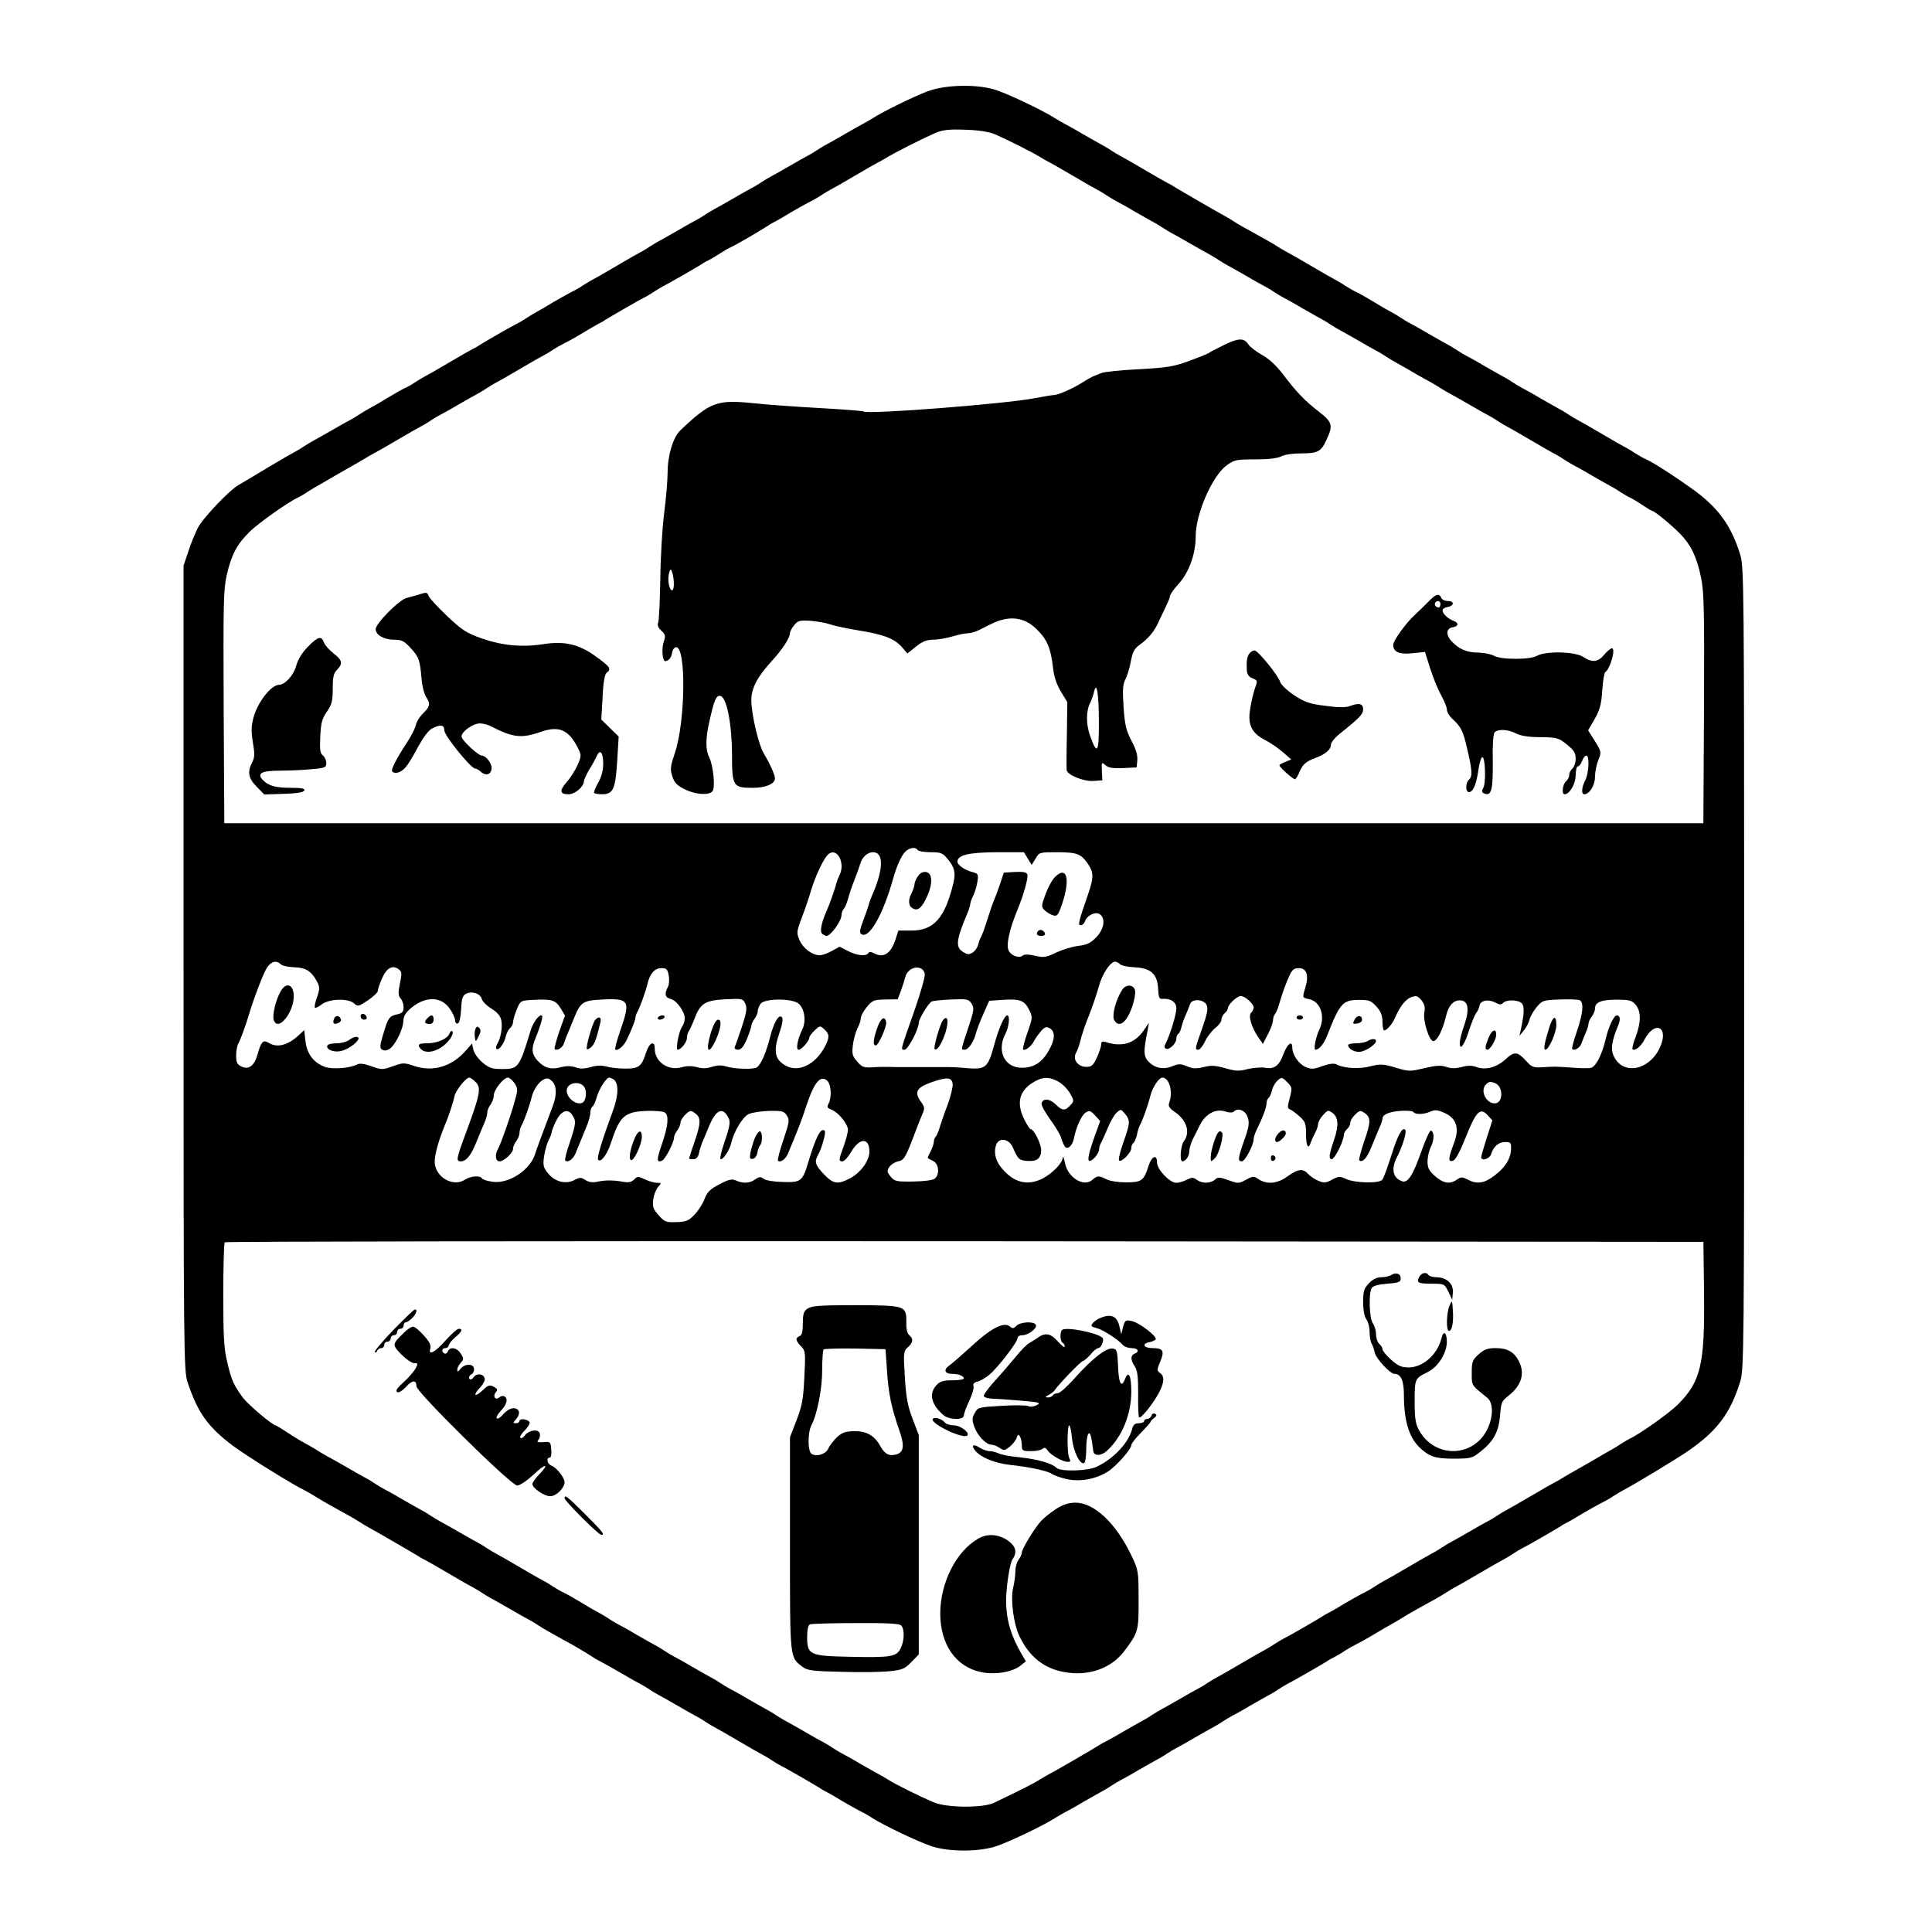 <?xml version="1.0" standalone="no"?>
<!DOCTYPE svg PUBLIC "-//W3C//DTD SVG 20010904//EN"
 "http://www.w3.org/TR/2001/REC-SVG-20010904/DTD/svg10.dtd">
<svg version="1.0" xmlns="http://www.w3.org/2000/svg"
 width="900pt" height="900pt" viewBox="0 0 900 900"
 preserveAspectRatio="xMidYMid meet">
<g transform="translate(0,900) scale(0.1,-0.1)"
fill="#000000" stroke="none">
<path d="M4322 8575 c-66 -25 -206 -93 -257 -126 -16 -10 -37 -22 -45 -26 -8
-4 -46 -25 -85 -48 -38 -22 -77 -44 -85 -48 -8 -4 -28 -16 -45 -27 -16 -11
-37 -23 -45 -27 -8 -4 -46 -25 -85 -48 -38 -22 -77 -44 -85 -48 -8 -4 -28 -16
-45 -27 -16 -11 -37 -23 -45 -27 -8 -4 -46 -25 -85 -48 -38 -22 -77 -44 -85
-48 -8 -4 -28 -16 -45 -27 -16 -11 -37 -23 -45 -27 -8 -4 -46 -25 -85 -48 -38
-22 -77 -44 -85 -48 -8 -4 -28 -16 -45 -27 -16 -11 -37 -23 -45 -27 -8 -4 -58
-32 -110 -63 -52 -31 -102 -59 -110 -63 -8 -4 -28 -16 -45 -27 -16 -11 -43
-26 -60 -34 -16 -8 -52 -29 -80 -45 -27 -17 -59 -35 -70 -41 -11 -6 -33 -19
-50 -30 -16 -11 -37 -23 -45 -27 -18 -8 -159 -89 -180 -103 -8 -6 -22 -13 -30
-17 -8 -4 -58 -32 -110 -63 -52 -31 -102 -59 -110 -63 -8 -4 -28 -16 -45 -27
-16 -11 -39 -24 -51 -29 -11 -5 -50 -27 -85 -48 -35 -22 -71 -42 -79 -46 -8
-4 -28 -16 -45 -27 -16 -11 -39 -24 -50 -30 -11 -5 -47 -26 -80 -45 -33 -19
-69 -39 -80 -45 -11 -6 -33 -19 -50 -30 -16 -11 -37 -23 -45 -27 -8 -4 -64
-36 -124 -72 -59 -36 -120 -72 -134 -80 -42 -23 -166 -153 -191 -201 -12 -25
-33 -74 -44 -110 l-22 -65 0 -1875 c0 -1803 1 -1877 19 -1930 48 -142 94 -207
211 -295 63 -47 281 -183 335 -208 8 -4 29 -16 45 -26 17 -11 53 -32 80 -47
89 -49 100 -55 130 -74 17 -11 37 -23 45 -27 16 -8 206 -118 230 -133 8 -6 22
-13 30 -17 8 -4 58 -32 110 -63 52 -31 102 -59 110 -63 8 -4 29 -16 45 -27 17
-11 37 -23 45 -27 8 -4 47 -26 85 -48 39 -23 77 -44 85 -48 8 -4 29 -16 45
-27 31 -20 51 -31 125 -72 44 -23 105 -60 145 -86 11 -6 27 -15 35 -19 8 -4
47 -26 85 -48 39 -23 77 -44 85 -48 8 -4 29 -16 45 -27 17 -11 37 -23 45 -27
8 -4 47 -26 85 -48 39 -23 77 -44 85 -48 8 -4 29 -16 45 -27 17 -11 37 -23 45
-27 8 -4 58 -32 110 -63 52 -31 102 -59 110 -63 8 -4 29 -16 45 -27 17 -11 37
-23 45 -27 18 -8 158 -89 180 -103 8 -6 24 -15 35 -20 11 -6 43 -24 70 -41 28
-16 64 -37 80 -45 17 -8 44 -23 60 -34 50 -32 206 -107 270 -129 83 -29 227
-29 310 0 63 22 218 96 270 130 17 10 37 22 45 26 8 4 47 25 85 48 39 22 77
44 85 48 8 4 29 16 45 27 17 11 37 23 45 27 8 4 47 25 85 48 39 22 77 44 85
48 8 4 29 16 45 27 17 11 37 23 45 27 8 4 47 25 85 48 39 22 77 44 85 48 8 4
29 16 45 27 17 11 37 23 45 27 8 4 47 25 85 48 39 22 77 44 85 48 8 4 29 16
45 27 17 11 37 23 45 27 17 8 158 89 180 103 8 6 24 15 35 20 11 6 34 19 50
30 17 11 44 26 60 34 17 8 53 29 80 45 28 17 59 35 70 41 11 6 34 19 50 29 17
11 53 32 80 47 89 49 100 55 130 74 17 11 37 23 45 27 8 4 58 32 110 63 52 31
102 59 110 63 8 4 29 16 45 27 17 11 37 23 45 27 18 8 158 89 180 103 8 6 24
15 35 20 11 6 43 24 70 41 28 16 64 37 80 45 17 8 44 23 60 34 17 11 37 23 45
27 37 18 241 141 300 181 139 95 201 178 247 327 17 57 18 149 18 1925 0 1776
-1 1868 -18 1925 -40 130 -96 211 -204 293 -80 59 -196 135 -236 153 -12 5
-35 18 -52 29 -16 11 -37 23 -45 27 -8 4 -58 32 -110 63 -52 31 -102 59 -110
63 -8 4 -28 16 -45 27 -16 11 -37 23 -45 27 -8 4 -46 26 -85 48 -38 23 -77 44
-85 48 -8 4 -28 16 -45 27 -16 11 -37 23 -45 27 -8 4 -46 26 -85 48 -38 23
-77 44 -85 48 -8 4 -28 16 -45 27 -16 11 -37 23 -45 27 -8 4 -46 26 -85 48
-38 23 -77 44 -85 48 -8 4 -28 16 -45 27 -16 11 -37 23 -45 27 -8 4 -44 24
-79 46 -35 21 -74 43 -85 48 -12 5 -34 18 -51 29 -16 11 -37 23 -45 27 -8 4
-58 32 -110 63 -52 31 -102 59 -110 63 -8 4 -28 16 -45 26 -16 11 -52 32 -80
47 -89 49 -100 55 -130 74 -16 11 -37 23 -45 27 -16 8 -206 118 -230 133 -8 6
-22 13 -30 17 -8 4 -58 32 -110 63 -52 31 -102 59 -110 63 -8 4 -28 16 -45 27
-16 11 -37 23 -45 27 -8 4 -46 26 -85 48 -38 23 -77 44 -85 48 -8 4 -28 16
-45 26 -52 34 -207 108 -270 130 -86 30 -236 28 -323 -4z m314 -201 c57 -25
165 -79 205 -103 19 -12 41 -24 49 -28 8 -4 58 -32 110 -63 52 -31 102 -59
110 -63 8 -4 29 -16 45 -27 17 -11 37 -23 45 -27 8 -4 47 -25 85 -48 39 -22
77 -44 85 -48 8 -4 29 -16 45 -27 17 -11 39 -24 50 -30 11 -5 47 -26 80 -45
33 -19 69 -39 80 -45 11 -6 34 -19 50 -30 17 -11 37 -23 45 -27 8 -4 47 -26
85 -48 39 -23 77 -44 85 -48 8 -4 29 -16 45 -27 17 -11 37 -23 45 -27 8 -4 47
-25 85 -48 39 -22 77 -44 85 -48 8 -4 29 -16 45 -27 17 -11 37 -23 45 -27 8
-4 47 -26 85 -48 39 -23 77 -44 85 -48 8 -4 29 -16 45 -27 17 -11 39 -24 50
-30 11 -6 36 -20 55 -31 19 -12 55 -32 80 -46 25 -13 59 -33 75 -44 17 -10 37
-22 45 -26 8 -4 47 -26 85 -48 39 -23 77 -44 85 -48 8 -4 29 -16 45 -27 17
-11 37 -23 45 -27 8 -4 58 -32 110 -63 52 -31 102 -59 110 -63 8 -4 29 -16 45
-27 17 -11 37 -23 45 -27 8 -4 47 -25 85 -48 39 -22 77 -44 85 -48 8 -4 29
-16 45 -27 17 -11 39 -24 50 -29 11 -5 37 -21 58 -35 21 -14 40 -26 44 -26 9
0 87 -63 129 -106 51 -52 78 -107 98 -204 14 -65 16 -149 14 -610 l-3 -535
-3445 0 -3445 0 -3 540 c-2 481 -1 548 14 615 22 96 47 143 106 202 42 41 181
140 228 161 8 4 29 16 45 27 17 11 39 24 50 30 11 6 29 16 40 23 11 7 52 30
90 52 39 22 79 45 90 52 11 7 27 16 35 20 8 4 58 32 110 63 52 31 102 59 110
63 8 4 29 16 45 27 17 11 37 23 45 27 8 4 47 25 85 48 39 22 77 44 85 48 8 4
29 16 45 27 17 11 37 23 45 27 8 4 58 32 110 63 52 31 102 59 110 63 8 4 29
16 45 27 17 11 44 26 60 34 17 8 53 29 80 45 28 17 59 35 70 41 11 5 27 14 35
20 22 14 162 95 180 103 8 4 29 16 45 27 17 11 37 23 45 27 17 8 158 89 180
103 8 6 24 15 35 20 11 6 34 19 50 30 17 11 39 24 51 29 19 8 136 76 174 101
8 6 24 15 35 20 11 6 43 24 70 41 28 16 64 37 80 45 17 8 44 23 60 34 17 11
37 23 45 27 8 4 58 32 110 63 52 31 102 59 110 63 8 4 30 16 49 28 34 20 148
78 206 104 45 21 72 24 166 20 51 -2 101 -10 125 -21z m-361 -3334 c3 -5 30
-10 60 -10 47 0 56 -3 79 -31 33 -39 39 -65 27 -114 -40 -163 -91 -220 -196
-220 l-60 0 -13 -40 c-22 -68 -56 -90 -102 -65 -13 7 -21 7 -25 0 -10 -16 -53
-12 -95 10 l-39 20 -36 -20 c-20 -11 -45 -20 -56 -20 -34 0 -77 31 -94 69 -15
35 -15 39 10 106 15 39 30 84 35 100 25 90 69 184 93 199 39 25 74 -45 49 -98
-6 -12 -13 -30 -16 -41 -6 -26 -34 -104 -46 -130 -25 -56 -32 -97 -19 -106 8
-5 16 -9 19 -9 20 0 70 70 70 97 0 10 5 24 11 30 6 6 14 26 19 44 5 19 18 59
30 89 12 30 24 64 27 75 9 32 34 55 60 55 51 0 49 -81 -6 -205 -5 -11 -12 -29
-14 -40 -3 -11 -15 -45 -26 -74 -16 -42 -18 -57 -8 -63 36 -22 100 90 147 257
17 60 37 105 55 125 19 21 50 27 60 10z m513 -40 l18 -29 18 29 c17 30 18 30
104 30 93 -1 109 -7 145 -62 22 -35 21 -59 -4 -133 -46 -133 -49 -145 -34
-145 7 0 16 8 19 18 10 29 52 48 71 32 26 -21 18 -67 -17 -105 -27 -28 -43
-36 -83 -41 -27 -3 -74 -17 -104 -31 -48 -23 -59 -25 -100 -15 -31 7 -50 7
-58 0 -16 -13 -51 -1 -64 23 -13 25 2 97 42 194 27 65 50 148 45 161 -4 11
-19 14 -58 12 l-52 -3 -18 -55 c-10 -30 -23 -64 -28 -75 -5 -11 -19 -51 -31
-90 -12 -38 -25 -74 -29 -80 -4 -5 -10 -21 -13 -35 -4 -14 -15 -31 -27 -38
-17 -10 -25 -9 -46 5 -34 22 -29 57 23 180 7 17 13 36 13 43 0 6 6 23 14 38 7
15 16 44 19 64 5 35 4 38 -21 45 -37 9 -72 33 -72 49 0 31 52 43 183 44 l127
0 18 -30z m-3480 -492 c7 -7 35 -13 62 -14 54 -1 81 -18 107 -67 13 -25 13
-34 0 -72 -9 -24 -13 -46 -10 -49 3 -3 18 4 33 16 36 26 122 28 149 4 18 -16
21 -15 65 14 25 17 46 37 46 44 0 8 9 34 20 59 21 48 48 63 77 42 15 -11 16
-19 6 -66 -9 -44 -8 -57 3 -70 8 -8 14 -27 14 -41 0 -21 -6 -28 -29 -33 -38
-8 -43 -16 -66 -93 -16 -54 -17 -65 -4 -72 9 -6 21 -4 34 4 26 17 64 93 64
131 1 22 11 38 37 60 66 55 140 54 179 -4 14 -19 25 -44 25 -54 0 -10 6 -17
13 -15 7 3 13 28 15 66 2 49 7 64 22 72 28 15 67 2 74 -23 3 -12 24 -33 46
-46 26 -16 41 -34 45 -53 7 -31 -2 -83 -18 -110 -6 -9 -8 -20 -4 -24 10 -10
36 25 43 58 4 15 13 33 20 39 8 6 14 19 14 28 0 9 8 35 17 58 17 41 18 42 73
45 90 5 107 0 131 -38 l21 -35 -27 -75 c-14 -42 -24 -78 -21 -81 9 -10 36 6
42 24 3 10 10 27 14 38 5 11 19 45 31 75 34 84 42 89 137 94 124 6 130 -6 82
-143 -16 -47 -27 -87 -24 -90 8 -9 38 14 51 40 23 46 43 97 43 108 0 6 4 19
10 29 12 21 39 97 47 132 11 45 33 70 64 70 24 0 29 -5 34 -34 4 -19 2 -43 -4
-54 -17 -33 -13 -49 14 -56 28 -7 65 -59 65 -91 0 -11 -6 -29 -14 -40 -14 -22
-30 -105 -19 -105 15 0 43 35 43 55 0 11 4 25 8 30 5 6 16 31 26 56 27 74 49
89 145 94 79 4 82 3 93 -21 9 -20 6 -39 -16 -107 -15 -45 -30 -88 -33 -94 -3
-8 3 -13 15 -13 14 0 26 14 41 49 11 27 21 56 21 63 0 7 7 22 15 32 8 11 15
27 15 36 0 9 6 24 13 34 19 26 150 26 178 0 27 -24 35 -80 17 -118 -23 -47
-32 -96 -18 -96 14 0 49 40 50 56 0 6 11 21 25 34 24 23 25 23 45 5 24 -22 25
-36 4 -78 -44 -86 -125 -126 -186 -90 -49 28 -56 67 -28 149 15 44 19 69 12
76 -15 15 -38 -26 -57 -102 -18 -68 -41 -120 -59 -132 -16 -11 -105 -8 -143 4
-23 7 -43 6 -67 -2 -24 -8 -46 -8 -70 -1 -24 6 -48 6 -72 -1 -63 -17 -124 26
-124 87 0 40 -25 29 -40 -17 -21 -67 -34 -76 -98 -76 -32 0 -71 5 -89 10 -22
6 -45 5 -71 -3 -29 -8 -48 -9 -71 -1 -21 7 -42 7 -67 1 -47 -13 -77 -5 -109
29 -28 30 -31 57 -11 104 22 54 36 101 31 106 -11 11 -43 -31 -54 -71 -51
-169 -57 -177 -129 -177 -49 0 -63 4 -94 30 -20 17 -39 43 -43 60 l-6 29 -30
-34 c-66 -75 -154 -100 -242 -70 -44 15 -50 15 -97 -2 -48 -17 -52 -17 -100 0
-34 12 -55 15 -67 8 -33 -17 -110 -23 -146 -12 -54 18 -87 60 -94 120 l-6 52
-26 -24 c-51 -47 -101 -60 -141 -34 -24 14 -34 4 -50 -54 -15 -53 -40 -73 -74
-58 -21 10 -26 19 -26 51 0 21 4 46 10 56 10 18 35 86 50 137 22 74 67 192 84
218 20 29 44 35 64 15z m3910 0 c6 -6 37 -13 68 -14 76 -4 105 -31 109 -100 2
-40 5 -49 20 -47 38 3 65 -15 65 -44 0 -29 -30 -125 -49 -162 -8 -14 -8 -22 0
-26 14 -9 49 24 49 46 0 10 4 20 9 23 5 3 12 18 15 33 4 16 13 42 21 58 7 17
16 38 19 48 8 25 62 23 76 -3 9 -17 5 -39 -19 -108 -35 -100 -36 -102 -18
-102 6 0 21 18 31 40 10 21 32 49 47 61 16 12 29 30 29 39 0 10 7 23 15 30 8
7 15 17 15 23 0 17 42 57 60 57 20 0 60 -36 60 -53 0 -7 -5 -18 -12 -25 -14
-14 2 -69 35 -116 l20 -29 23 44 c13 24 23 53 24 64 0 12 4 25 9 30 5 6 14 26
19 45 16 55 33 102 50 138 12 25 21 32 43 32 36 0 47 -34 30 -90 -15 -50 -15
-47 19 -55 52 -11 75 -81 46 -141 -17 -36 -28 -94 -18 -94 17 0 39 27 54 65
60 153 73 167 149 167 47 0 56 -3 81 -31 21 -23 28 -42 28 -71 0 -22 4 -40 8
-40 13 0 39 31 51 60 24 54 49 85 75 95 24 8 31 6 48 -15 14 -18 18 -33 13
-57 -7 -38 23 -133 42 -133 18 0 45 54 60 120 11 45 33 70 63 70 40 0 47 -40
21 -116 -12 -32 -21 -70 -21 -83 0 -40 23 -7 45 64 11 33 25 67 31 75 7 8 14
24 16 35 4 25 42 32 75 14 18 -10 26 -10 35 -1 17 17 73 15 88 -3 12 -14 10
-51 -5 -120 l-7 -30 21 25 c11 14 23 36 26 50 3 14 18 40 33 58 27 32 31 33
109 36 44 2 86 0 93 -4 19 -12 14 -61 -14 -144 -15 -43 -25 -80 -22 -83 9 -10
36 6 42 24 4 10 12 32 20 50 8 17 14 37 14 45 0 7 7 22 15 32 8 11 15 27 15
37 0 30 28 42 100 42 61 0 72 -3 90 -24 25 -31 25 -80 0 -148 -12 -29 -18 -56
-15 -59 10 -10 39 13 55 44 50 95 118 59 71 -39 -50 -104 -169 -126 -212 -40
-17 33 -12 72 19 146 12 28 9 47 -6 47 -14 0 -39 -54 -52 -110 -16 -70 -45
-127 -67 -134 -10 -3 -47 -3 -83 0 -79 6 -93 6 -148 2 -38 -2 -47 1 -71 28
-42 46 -56 48 -98 9 -42 -38 -94 -52 -137 -35 -20 7 -40 7 -68 -1 -29 -7 -49
-7 -71 1 -25 8 -47 7 -102 -6 -67 -16 -73 -16 -135 3 -58 17 -71 17 -115 6
-51 -14 -124 -10 -158 8 -12 7 -32 4 -66 -7 -40 -15 -53 -16 -78 -5 -32 13
-63 57 -63 91 0 35 -23 18 -41 -30 -20 -55 -43 -72 -86 -64 -17 3 -54 0 -80
-6 -41 -11 -57 -10 -106 4 -46 13 -65 14 -100 5 -35 -8 -51 -8 -78 4 -29 12
-39 12 -68 0 -41 -17 -82 -9 -111 22 -23 24 -24 47 -4 145 l6 35 -24 -35 c-41
-60 -100 -79 -175 -55 -18 6 -23 3 -23 -9 0 -10 -9 -37 -20 -62 -17 -37 -25
-44 -50 -44 -38 0 -64 34 -48 64 6 11 15 34 19 51 7 31 25 84 40 120 15 37 40
110 48 140 15 57 53 115 76 115 6 0 16 -5 23 -12z m-910 -46 c2 -12 -20 -88
-48 -169 -68 -193 -65 -183 -46 -183 16 0 66 96 66 126 0 16 44 89 59 98 6 4
47 8 91 10 75 3 82 2 96 -19 13 -21 12 -31 -16 -114 -35 -106 -34 -101 -16
-101 17 0 43 38 52 76 4 16 20 57 35 91 l27 61 59 4 c83 6 105 -2 126 -44 18
-36 18 -38 -7 -109 -14 -40 -23 -75 -20 -78 8 -8 38 14 50 38 6 12 21 33 33
47 17 20 25 23 41 14 27 -15 25 -54 -5 -105 -31 -54 -68 -78 -122 -79 -83 -2
-122 78 -79 159 16 31 22 85 8 85 -13 0 -40 -61 -61 -139 -29 -105 -39 -114
-126 -107 -38 4 -86 6 -105 5 -19 0 -50 0 -67 0 -60 0 -103 0 -130 0 -16 0
-44 0 -63 1 -19 0 -55 0 -79 -2 -37 -2 -47 2 -68 27 -22 25 -25 35 -20 76 3
27 13 61 21 78 9 16 16 38 16 48 0 10 13 34 28 52 25 31 33 34 86 35 l58 1 15
40 c8 22 17 50 20 63 12 51 84 62 91 14z m-2096 -499 c31 -28 27 -54 -37 -228
-50 -134 -52 -145 -28 -145 25 0 48 28 73 92 12 29 28 68 36 86 8 18 14 40 14
50 0 9 7 26 15 36 8 11 15 30 15 42 0 26 45 84 66 84 7 0 21 -12 31 -26 16
-25 16 -31 1 -83 -19 -70 -65 -200 -78 -223 -16 -28 -12 -58 7 -58 21 0 63 39
63 59 0 9 7 25 15 35 8 11 15 28 15 38 0 10 4 26 10 36 12 21 39 97 47 132 8
34 32 69 55 81 15 8 24 7 39 -7 22 -20 24 -63 5 -114 -51 -134 -78 -208 -83
-225 -22 -75 -124 -142 -199 -130 -24 3 -46 10 -49 16 -9 14 -53 11 -80 -7
-49 -32 -124 4 -138 66 -8 31 9 98 44 185 20 47 41 112 46 138 5 26 53 87 69
87 4 0 16 -7 26 -17z m646 9 c25 -17 24 -74 -3 -147 -48 -130 -75 -217 -69
-227 11 -17 42 22 59 75 42 129 64 148 169 152 39 1 77 -2 84 -8 19 -15 14
-63 -14 -145 -26 -76 -26 -89 0 -79 15 6 56 85 56 109 0 7 7 22 15 32 8 11 15
27 15 36 0 9 10 26 23 38 21 20 25 21 45 6 28 -20 28 -44 -3 -134 -14 -40 -25
-75 -25 -77 0 -2 9 -3 20 -3 13 0 22 9 26 28 3 15 10 36 14 47 5 11 20 47 33
79 29 69 57 88 82 53 20 -29 19 -41 -10 -127 -14 -40 -22 -76 -19 -79 9 -9 43
41 50 73 12 54 53 122 81 136 15 7 58 14 96 15 60 1 69 -1 82 -21 14 -21 12
-31 -16 -115 -17 -50 -28 -93 -25 -96 11 -11 37 8 47 34 6 15 15 37 20 48 31
76 44 108 65 173 37 112 67 147 99 116 17 -18 20 -76 5 -105 -9 -16 -7 -21 13
-28 32 -12 77 -67 77 -94 0 -12 -9 -47 -20 -77 -24 -65 -24 -70 -5 -70 8 0 26
20 40 44 39 67 85 68 85 1 0 -42 -41 -98 -90 -124 -58 -30 -78 -27 -122 19
-40 42 -45 58 -28 88 18 32 39 107 32 114 -18 18 -41 -27 -77 -147 -27 -89
-34 -94 -120 -91 -42 1 -79 7 -88 15 -13 10 -20 10 -39 -3 -26 -19 -57 -20
-90 -5 -19 8 -33 5 -77 -18 -44 -23 -57 -36 -70 -71 -9 -23 -31 -56 -48 -73
-25 -26 -39 -31 -82 -32 -48 -2 -55 1 -83 32 -26 29 -29 40 -25 73 3 22 13 48
23 59 16 18 16 19 -5 19 -13 0 -38 7 -57 16 -31 15 -35 15 -50 -1 -13 -12 -26
-15 -53 -10 -47 8 -79 8 -119 0 -22 -5 -39 -2 -55 8 -20 13 -26 13 -51 0 -40
-21 -89 -9 -121 29 -24 28 -26 38 -21 79 4 26 13 60 21 76 8 15 15 33 15 39 0
5 9 29 20 51 23 48 54 61 75 30 20 -29 19 -39 -11 -130 -15 -42 -24 -80 -21
-83 12 -12 37 6 48 33 22 53 28 68 48 117 12 27 21 59 21 72 0 12 4 26 10 29
5 3 14 23 20 44 10 37 44 91 58 91 4 0 13 -4 20 -8z m1580 -22 c1 -14 -9 -56
-23 -95 -15 -38 -31 -86 -37 -105 -5 -19 -14 -39 -19 -45 -5 -5 -9 -16 -9 -25
0 -8 -7 -28 -15 -44 -9 -16 -14 -30 -13 -31 2 -1 13 -8 26 -14 26 -14 30 -62
7 -81 -9 -8 -48 -13 -101 -14 -79 -1 -87 1 -105 23 -17 21 -18 26 -6 45 8 12
27 23 41 26 28 5 35 18 83 145 8 22 21 55 29 73 13 30 12 35 -7 61 -31 43 -19
65 49 89 74 26 96 24 100 -8z m491 12 c19 -10 43 -34 55 -54 20 -36 20 -37 2
-57 -25 -27 -38 -26 -69 5 -28 27 -60 29 -65 3 -1 -9 17 -42 41 -75 24 -33 47
-71 50 -84 4 -14 11 -31 16 -39 13 -20 37 0 44 37 10 51 35 107 54 119 17 11
23 10 44 -13 l24 -26 -32 -89 c-20 -58 -27 -91 -20 -96 12 -7 47 32 47 53 0 8
4 22 10 32 5 9 19 40 31 69 11 28 30 60 41 70 19 17 20 17 39 -6 25 -31 24
-42 -8 -133 -15 -42 -24 -80 -20 -84 10 -11 57 36 57 57 0 10 4 20 9 24 5 3
13 20 17 37 3 18 10 39 15 48 11 19 38 94 48 136 10 39 40 84 56 84 32 0 50
-65 32 -116 -6 -17 -1 -26 27 -45 54 -37 72 -94 41 -135 -15 -20 -21 -94 -7
-94 15 0 32 24 32 46 0 12 7 37 16 56 9 18 25 49 34 68 25 50 72 76 115 63 21
-7 37 -7 43 -1 20 20 56 4 65 -29 8 -25 4 -47 -17 -105 -30 -86 -31 -98 -11
-98 15 0 55 76 55 104 0 8 6 27 14 43 28 57 46 104 46 123 0 10 4 21 9 25 5 3
12 18 16 34 3 16 15 37 26 47 19 17 21 17 45 -7 24 -24 24 -27 12 -74 -11 -40
-11 -49 1 -53 7 -2 27 -17 44 -32 28 -25 31 -34 31 -84 0 -55 11 -74 22 -38 3
9 12 29 20 44 8 14 14 33 14 41 0 9 10 28 23 42 21 24 23 25 45 10 26 -19 29
-59 8 -120 -25 -74 -28 -95 -12 -95 13 0 56 85 56 113 0 8 7 20 15 27 8 7 15
20 15 29 0 10 10 27 23 39 21 20 25 21 45 6 29 -20 28 -43 -5 -136 -14 -43
-24 -80 -21 -83 14 -14 37 11 57 63 13 31 29 71 37 89 8 17 14 35 14 41 0 20
30 33 84 37 30 2 58 0 61 -6 8 -12 49 -11 79 3 21 9 33 8 66 -7 54 -24 69 -70
45 -135 -29 -78 -30 -92 -9 -88 13 2 31 34 61 108 49 123 68 142 102 106 l23
-25 -26 -81 c-14 -45 -26 -85 -26 -91 0 -19 39 -8 46 14 11 36 35 57 66 57 25
0 28 -3 27 -32 -1 -45 -27 -87 -78 -125 -47 -36 -81 -41 -124 -18 -26 13 -31
13 -50 0 -33 -23 -63 -18 -102 16 -28 25 -35 38 -35 68 0 21 7 52 16 69 16 33
16 71 -1 75 -5 1 -25 -44 -45 -100 -38 -108 -62 -145 -88 -136 -44 15 -53 58
-24 113 25 49 47 119 38 127 -14 14 -35 -25 -65 -121 -18 -55 -36 -106 -42
-112 -15 -18 -126 -15 -167 3 -30 14 -36 14 -66 -2 -29 -16 -38 -17 -64 -6
-17 7 -38 21 -48 32 -24 27 -48 24 -96 -11 -47 -34 -95 -39 -134 -14 -23 16
-27 16 -60 -2 -33 -18 -36 -18 -81 -2 -42 15 -49 15 -63 3 -21 -19 -61 -19
-85 -1 -17 12 -23 12 -47 0 -15 -8 -37 -14 -49 -14 -30 0 -89 62 -89 94 0 41
-25 31 -40 -16 -21 -68 -32 -76 -104 -76 -36 0 -75 6 -91 14 -35 18 -44 18
-66 -2 -40 -36 -115 10 -128 78 -5 24 -9 35 -10 26 -2 -27 -49 -75 -96 -99
-63 -31 -121 -21 -173 32 -42 41 -56 86 -41 127 13 35 60 27 77 -13 24 -55 29
-60 66 -63 46 -4 66 11 66 51 0 29 -34 97 -49 97 -4 0 -17 20 -29 44 -37 74
-26 130 35 170 46 30 77 32 122 8z m-2207 -26 c9 -14 10 -39 2 -60 -15 -38
-84 -2 -84 44 0 36 61 48 82 16z m4243 18 c39 -15 38 -94 -2 -94 -41 0 -69 60
-41 88 14 14 20 15 43 6z m973 -979 c4 -329 -15 -410 -120 -516 -42 -42 -180
-140 -228 -162 -8 -4 -28 -16 -45 -27 -16 -11 -39 -24 -50 -30 -11 -6 -29 -16
-40 -23 -11 -7 -52 -30 -90 -52 -39 -22 -79 -45 -90 -52 -11 -7 -27 -16 -35
-20 -8 -4 -58 -32 -110 -63 -52 -31 -102 -59 -110 -63 -8 -4 -28 -16 -45 -27
-16 -11 -37 -23 -45 -27 -8 -4 -46 -25 -85 -48 -38 -22 -77 -44 -85 -48 -8 -4
-28 -16 -45 -27 -16 -11 -37 -23 -45 -27 -8 -4 -58 -32 -110 -63 -52 -31 -102
-59 -110 -63 -8 -4 -28 -16 -45 -27 -16 -11 -43 -26 -60 -34 -16 -8 -52 -29
-80 -45 -27 -17 -59 -35 -70 -41 -11 -5 -27 -14 -35 -20 -22 -14 -162 -95
-180 -103 -8 -4 -28 -16 -45 -27 -16 -11 -37 -23 -45 -27 -8 -4 -58 -32 -110
-63 -52 -31 -102 -59 -110 -63 -8 -4 -28 -16 -45 -27 -16 -11 -37 -23 -45 -27
-8 -4 -46 -25 -85 -48 -38 -22 -77 -44 -85 -48 -8 -4 -28 -16 -45 -27 -16 -11
-37 -23 -45 -27 -8 -4 -46 -26 -85 -48 -38 -23 -77 -44 -85 -48 -8 -4 -22 -11
-30 -17 -22 -14 -212 -125 -230 -133 -8 -4 -28 -16 -45 -26 -16 -11 -64 -36
-105 -56 -41 -20 -90 -44 -109 -53 -51 -25 -221 -24 -281 2 -67 28 -181 85
-215 107 -16 10 -37 22 -45 26 -8 4 -46 26 -85 48 -38 23 -77 44 -85 48 -8 4
-28 16 -45 27 -16 11 -37 23 -45 27 -8 4 -46 25 -85 48 -38 22 -77 44 -85 48
-8 4 -28 16 -45 27 -16 11 -37 23 -45 27 -8 4 -46 26 -85 48 -38 23 -77 44
-85 48 -8 4 -28 16 -45 27 -16 11 -37 23 -45 27 -8 4 -46 26 -85 48 -38 23
-77 44 -85 48 -8 4 -28 16 -45 27 -16 11 -37 23 -45 27 -8 4 -46 26 -85 48
-38 23 -77 44 -85 48 -8 4 -28 16 -45 27 -16 11 -37 23 -45 27 -8 4 -44 24
-79 46 -35 21 -74 43 -85 48 -12 5 -34 18 -51 29 -16 11 -37 23 -45 27 -8 4
-58 32 -110 63 -52 31 -102 59 -110 63 -8 4 -28 16 -45 27 -16 11 -39 24 -50
30 -11 5 -47 26 -80 45 -33 19 -69 39 -80 45 -11 6 -33 19 -50 30 -16 11 -37
23 -45 27 -8 4 -46 26 -85 48 -38 23 -77 44 -85 48 -8 4 -28 16 -45 27 -16 11
-37 23 -45 27 -8 4 -46 25 -85 48 -38 22 -77 44 -85 48 -8 4 -28 16 -45 26
-16 11 -48 29 -70 41 -22 12 -59 35 -83 51 -24 16 -45 29 -48 29 -14 0 -125
94 -151 127 -44 60 -54 81 -74 165 -16 66 -19 119 -19 317 0 131 3 241 7 244
3 4 1555 6 3447 5 l3441 -3 3 -240z"/>
<path d="M5700 7392 c-30 -15 -62 -31 -70 -37 -8 -5 -51 -22 -95 -38 -68 -25
-102 -30 -230 -37 -82 -4 -161 -12 -175 -18 -14 -6 -32 -13 -40 -16 -8 -4 -28
-15 -45 -26 -43 -28 -115 -60 -134 -60 -8 0 -49 -7 -91 -15 -143 -27 -773 -76
-797 -62 -5 3 -96 10 -203 16 -107 6 -248 16 -313 23 -167 17 -199 5 -338
-127 -33 -32 -59 -116 -59 -196 0 -35 -7 -120 -16 -189 -9 -69 -17 -208 -18
-310 -2 -102 -6 -192 -10 -201 -5 -11 0 -24 15 -37 19 -18 20 -25 11 -52 -11
-30 -6 -90 7 -90 16 1 29 17 32 40 2 14 11 25 19 25 47 0 43 -346 -6 -492 -21
-63 -23 -76 -12 -110 10 -30 22 -42 58 -60 51 -25 112 -29 129 -9 14 17 4 119
-15 158 -18 35 -18 87 2 173 21 95 31 117 50 113 29 -6 53 -127 54 -269 0
-152 4 -159 96 -159 61 0 104 18 104 44 0 17 -24 70 -52 116 -24 40 -58 183
-58 248 0 55 26 106 92 179 54 59 88 111 88 135 1 7 9 24 20 36 17 21 26 23
77 20 32 -3 72 -10 88 -16 17 -6 75 -19 130 -28 121 -19 172 -39 206 -78 l26
-30 40 32 c30 24 51 32 80 32 22 0 62 7 89 15 27 8 60 15 72 15 13 0 37 7 53
15 72 37 86 43 117 50 59 12 109 -3 155 -50 46 -46 62 -85 73 -180 5 -40 17
-76 37 -108 l29 -48 -2 -152 c-2 -84 -2 -158 -1 -164 2 -23 79 -54 124 -51
l42 3 -2 44 c-2 41 -1 42 16 27 14 -13 34 -16 82 -14 l64 3 3 34 c2 23 -6 51
-27 90 -25 48 -31 72 -37 157 -5 81 -4 106 9 130 8 16 20 54 25 84 8 41 16 58
38 74 46 33 72 65 94 115 12 25 28 59 35 74 8 16 15 34 15 40 0 7 19 34 43 60
47 53 77 138 77 219 0 104 77 281 144 330 36 26 45 28 133 28 62 0 103 5 122
14 16 9 55 14 94 14 77 0 92 8 118 67 30 64 25 79 -38 128 -67 52 -102 89
-167 174 -30 40 -64 71 -96 89 -27 15 -57 38 -65 50 -20 31 -46 30 -115 -4z
m-2561 -1109 c1 -18 -3 -33 -8 -33 -13 0 -22 47 -15 77 7 25 8 25 15 8 4 -11
8 -35 8 -52z m1980 -646 c1 -143 -8 -157 -40 -67 -21 56 -20 120 0 157 5 10
13 32 17 48 12 57 23 -3 23 -138z"/>
<path d="M1950 6230 c-14 -4 -38 -11 -54 -15 -35 -7 -146 -119 -146 -146 0
-27 39 -49 86 -49 36 0 47 -6 78 -40 38 -42 42 -54 50 -143 2 -32 12 -69 20
-82 22 -33 20 -46 -13 -78 -16 -15 -31 -40 -34 -55 -3 -15 -22 -52 -42 -82
-49 -75 -75 -126 -68 -134 13 -13 40 -5 60 17 12 12 38 55 59 95 25 46 49 79
66 88 40 21 58 18 58 -9 0 -24 124 -177 143 -177 6 0 18 -7 28 -16 24 -21 49
-11 49 19 0 23 -27 57 -45 57 -17 0 -95 72 -95 89 0 23 53 61 86 61 14 0 38
-6 52 -14 102 -52 141 -57 232 -25 84 29 128 10 171 -73 18 -36 18 -38 0 -81
-11 -24 -33 -60 -51 -80 -35 -40 -33 -57 9 -57 29 0 71 35 71 61 1 8 12 32 25
54 14 22 29 50 35 63 15 35 30 17 30 -36 0 -31 -8 -61 -24 -89 -13 -23 -21
-44 -18 -47 3 -3 19 -6 36 -6 52 0 63 23 71 153 l7 116 -41 40 -40 39 6 104
c3 70 10 107 19 114 23 18 17 27 -49 75 -79 58 -147 74 -248 58 -99 -15 -191
-6 -285 27 -71 25 -92 39 -161 104 -43 41 -82 83 -86 93 -7 19 -10 19 -47 7z"/>
<path d="M6654 6197 c-17 -17 -46 -46 -65 -63 -41 -38 -99 -119 -99 -138 0
-33 29 -46 90 -39 l58 6 25 -79 c14 -44 37 -99 51 -124 14 -25 26 -54 26 -65
0 -11 12 -32 28 -46 37 -34 48 -55 65 -130 25 -104 27 -136 11 -150 -18 -15
-18 -59 -1 -59 19 0 34 35 44 103 4 32 13 59 18 60 14 3 18 -118 5 -143 -9
-16 -8 -22 6 -27 32 -12 39 19 38 148 -2 74 2 129 8 137 15 17 63 15 101 -5
22 -11 58 -17 113 -17 77 -1 84 -3 123 -34 33 -27 41 -39 41 -66 0 -19 -7 -39
-15 -46 -8 -7 -15 -20 -15 -30 0 -10 -7 -23 -15 -30 -16 -13 -21 -60 -7 -60
24 0 52 49 52 88 0 23 5 42 10 42 6 0 15 11 20 25 5 14 14 25 20 25 15 0 12
-81 -5 -114 -17 -32 -20 -66 -5 -66 24 0 50 41 50 80 0 22 7 57 15 78 16 38
15 40 -15 89 l-32 51 31 53 c24 43 31 70 35 133 3 44 9 82 14 85 23 15 50 111
31 111 -6 0 -22 -13 -36 -30 -29 -35 -56 -38 -98 -10 -37 25 -175 28 -215 5
-16 -9 -53 -14 -100 -14 -47 0 -84 5 -100 14 -14 8 -47 14 -73 15 -54 0 -91
16 -125 53 -28 30 -25 61 6 65 26 4 29 20 5 29 -26 9 -53 34 -53 49 0 7 10 14
22 16 32 5 35 28 4 28 -15 0 -29 7 -32 15 -9 23 -26 18 -60 -18z m56 -12 c0
-8 -4 -15 -9 -15 -13 0 -22 16 -14 24 11 11 23 6 23 -9z"/>
<path d="M1433 5986 c-26 -27 -46 -60 -53 -87 -12 -44 -51 -88 -80 -89 -38 -1
-102 -84 -120 -156 -10 -39 -10 -64 -2 -113 9 -52 9 -68 -3 -92 -24 -45 -18
-75 21 -114 l35 -36 91 3 c62 2 93 7 96 16 3 9 -14 12 -62 12 -70 0 -104 9
-129 34 -33 33 -11 46 77 46 44 0 111 3 149 7 61 5 67 8 67 28 0 13 -7 29 -16
36 -13 10 -15 28 -12 89 3 62 8 82 31 115 23 34 27 50 27 107 0 55 4 72 20 88
28 28 25 45 -16 76 -20 16 -40 38 -45 51 -12 33 -28 28 -76 -21z"/>
<path d="M5821 5957 c-12 -15 -15 -36 -13 -80 2 -19 9 -30 27 -37 21 -8 23
-13 16 -32 -15 -39 -31 -117 -31 -148 0 -48 21 -80 69 -105 26 -13 64 -39 86
-58 l40 -35 -27 -11 c-16 -6 -28 -13 -28 -16 0 -9 63 -65 72 -65 4 0 14 15 21
33 16 37 29 49 77 67 45 17 70 39 70 61 0 9 16 30 35 46 99 79 115 96 115 119
0 27 -20 31 -64 14 -17 -6 -55 -6 -112 2 -74 9 -96 17 -145 49 -32 21 -61 49
-65 61 -9 31 -104 148 -120 148 -6 0 -17 -6 -23 -13z"/>
<path d="M4276 4918 c-9 -12 -16 -29 -16 -38 0 -8 -7 -28 -15 -44 -17 -32 -12
-61 12 -70 22 -9 40 9 64 63 25 58 22 105 -8 109 -13 2 -27 -5 -37 -20z"/>
<path d="M4917 4917 c-14 -12 -34 -49 -46 -81 -21 -57 -21 -60 -4 -77 10 -9
27 -20 39 -23 19 -6 24 1 43 57 37 112 21 174 -32 124z"/>
<path d="M4837 4664 c-13 -13 -7 -24 14 -24 11 0 19 5 17 12 -5 14 -22 21 -31
12z"/>
<path d="M1308 4383 c-23 -39 -40 -110 -33 -134 20 -61 100 42 93 120 -4 47
-36 55 -60 14z"/>
<path d="M1680 4266 c0 -9 7 -16 16 -16 9 0 14 5 12 12 -6 18 -28 21 -28 4z"/>
<path d="M1556 4254 c-8 -21 -1 -28 19 -20 9 3 15 11 13 18 -7 19 -25 20 -32
2z"/>
<path d="M1992 4258 c-18 -18 -15 -28 8 -28 13 0 20 7 20 20 0 23 -10 26 -28
8z"/>
<path d="M3065 4260 c-3 -5 1 -10 9 -10 8 0 18 5 21 10 3 6 -1 10 -9 10 -8 0
-18 -4 -21 -10z"/>
<path d="M2772 4248 c-13 -17 -45 -129 -38 -135 3 -3 13 2 22 11 15 15 22 35
41 114 6 24 -8 30 -25 10z"/>
<path d="M3311 4188 c-25 -84 -12 -107 22 -36 25 55 31 98 13 98 -10 0 -22
-21 -35 -62z"/>
<path d="M2215 4207 c-4 -8 -5 -26 -3 -39 4 -23 4 -23 18 5 10 21 11 30 2 39
-8 8 -13 7 -17 -5z"/>
<path d="M2094 4186 c-9 -25 -57 -46 -104 -46 -41 0 -49 -7 -28 -28 18 -18 56
-15 92 8 33 20 64 65 53 76 -4 4 -9 -1 -13 -10z"/>
<path d="M1626 4155 c-11 -8 -37 -15 -57 -15 -21 0 -40 -4 -43 -9 -11 -17 24
-34 58 -28 48 8 114 68 74 67 -7 0 -22 -7 -32 -15z"/>
<path d="M5227 4388 c-29 -44 -48 -118 -37 -139 22 -41 59 -13 85 64 9 27 15
58 13 70 -4 31 -43 35 -61 5z"/>
<path d="M6040 4260 c0 -5 7 -10 15 -10 8 0 15 5 15 10 0 6 -7 10 -15 10 -8 0
-15 -4 -15 -10z"/>
<path d="M6310 4250 c-10 -19 -9 -21 12 -18 13 2 23 9 23 17 0 23 -23 24 -35
1z"/>
<path d="M7217 4213 c-23 -73 -28 -103 -18 -103 16 0 51 79 51 115 0 49 -16
43 -33 -12z"/>
<path d="M6934 4165 c-16 -40 -18 -55 -5 -55 13 0 41 47 41 70 0 31 -20 24
-36 -15z"/>
<path d="M6370 4150 c-8 -5 -32 -10 -52 -10 -21 0 -38 -4 -38 -8 0 -16 25 -32
51 -32 27 0 79 34 79 51 0 12 -21 11 -40 -1z"/>
<path d="M4087 4213 c-19 -54 -22 -83 -7 -83 12 0 52 89 48 109 -6 31 -25 19
-41 -26z"/>
<path d="M4393 4248 c-14 -17 -46 -129 -39 -135 10 -11 33 24 50 76 17 53 11
86 -11 59z"/>
<path d="M2956 3696 c-21 -51 -28 -93 -17 -100 13 -8 51 74 51 108 0 36 -17
32 -34 -8z"/>
<path d="M3516 3698 c-7 -18 -16 -48 -20 -66 -5 -28 -3 -33 12 -30 9 2 18 14
20 28 2 14 8 29 13 35 12 13 11 65 -2 65 -5 0 -16 -15 -23 -32z"/>
<path d="M5956 3721 c-18 -19 -21 -41 -7 -41 12 0 41 29 41 40 0 18 -18 19
-34 1z"/>
<path d="M5656 3683 c-9 -26 -16 -58 -16 -72 0 -25 0 -25 20 -6 19 19 43 109
32 120 -12 12 -21 2 -36 -42z"/>
<path d="M5920 3605 c0 -9 5 -15 11 -13 6 2 11 8 11 13 0 5 -5 11 -11 13 -6 2
-11 -4 -11 -13z"/>
<path d="M6480 3060 c-8 -5 -29 -10 -46 -10 -20 0 -39 -9 -57 -28 -23 -24 -27
-37 -27 -88 0 -37 6 -68 15 -80 8 -10 15 -36 15 -57 0 -20 4 -45 9 -55 6 -9
12 -28 15 -43 6 -28 72 -99 92 -99 30 0 44 -31 44 -100 0 -115 23 -193 70
-240 46 -45 74 -55 160 -55 82 0 88 2 127 33 61 48 84 92 91 168 4 60 8 68 39
92 61 48 78 104 48 162 -22 42 -53 60 -107 60 -38 0 -54 -6 -80 -29 -29 -26
-32 -34 -32 -86 0 -61 -4 -55 73 -117 27 -23 28 -83 2 -141 -64 -139 -249
-143 -322 -7 -15 27 -19 56 -19 132 0 105 1 107 60 136 49 24 89 87 90 140 0
47 -16 57 -26 15 -19 -74 -86 -133 -152 -133 -34 0 -49 7 -82 36 -22 20 -40
42 -40 49 0 7 -7 18 -15 25 -8 7 -15 27 -15 44 0 18 -7 41 -15 52 -16 22 -20
140 -5 164 6 10 32 17 72 20 55 4 63 8 63 25 0 22 -22 30 -45 15z"/>
<path d="M6611 3051 c-14 -26 -5 -31 60 -31 57 0 58 -1 76 -37 l18 -38 3 33
c4 41 -28 71 -75 72 -17 0 -35 5 -38 10 -10 16 -33 12 -44 -9z"/>
<path d="M6752 2917 c-14 -34 -16 -117 -2 -117 14 0 22 40 18 96 -3 48 -4 49
-16 21z"/>
<path d="M3762 2904 c-18 -12 -22 -25 -22 -68 0 -39 -4 -55 -15 -60 -21 -8
-19 -22 6 -47 21 -21 22 -29 16 -143 -5 -103 -10 -133 -36 -201 l-31 -80 0
-496 c0 -543 -2 -528 59 -574 22 -17 46 -20 183 -23 87 -3 187 -1 223 3 58 6
70 11 100 42 l35 36 0 511 0 511 -29 76 c-23 61 -30 98 -36 195 -7 113 -6 120
14 138 25 22 27 39 7 56 -10 7 -15 30 -14 61 0 77 -3 78 -237 79 -166 0 -204
-3 -223 -16z m370 -289 c6 -103 21 -175 58 -280 25 -71 20 -102 -17 -111 -32
-8 -52 3 -73 41 -27 48 -64 69 -121 68 -41 -1 -56 -6 -81 -29 -16 -16 -34 -39
-39 -51 -10 -26 -55 -41 -78 -26 -19 12 -19 99 -1 134 26 48 50 168 50 255 0
50 3 94 7 98 4 3 70 5 147 4 l141 -3 7 -100z m66 -1187 c17 -17 15 -73 -3
-108 -20 -38 -45 -42 -237 -38 -187 4 -198 9 -198 94 0 32 5 54 13 57 6 3 102
6 213 6 143 1 203 -2 212 -11z"/>
<path d="M1832 2804 c-51 -53 -90 -99 -86 -103 4 -3 9 0 11 7 3 6 11 12 19 12
8 0 14 7 14 15 0 8 7 15 15 15 8 0 15 7 15 15 0 8 7 15 15 15 8 0 15 7 15 15
0 8 7 15 15 15 8 0 15 7 15 15 0 8 5 15 10 15 6 0 19 9 30 20 20 20 26 40 13
40 -5 0 -50 -44 -101 -96z"/>
<path d="M5125 2860 c-12 -4 -27 -15 -34 -23 -11 -14 -9 -17 16 -23 30 -8 101
-53 122 -78 8 -9 26 -16 42 -16 31 0 39 -17 14 -26 -19 -8 -19 -29 1 -59 13
-19 16 -49 16 -127 -1 -56 1 -105 4 -110 7 -11 68 66 95 118 23 46 24 73 3 88
-15 11 -15 15 0 51 22 52 15 65 -35 65 -42 0 -52 21 -13 28 10 2 23 7 27 12
12 11 -75 79 -111 86 -28 6 -32 4 -40 -27 l-9 -34 -8 35 c-11 49 -38 62 -90
40z"/>
<path d="M4735 2824 c-13 -13 -18 -14 -31 -3 -27 23 -89 -9 -177 -91 -45 -41
-93 -83 -106 -92 -27 -19 -20 -38 14 -38 30 0 55 -10 55 -21 0 -5 -24 -9 -53
-9 -43 0 -58 -5 -75 -23 -36 -39 -24 -91 33 -139 26 -23 95 -24 95 -2 0 8 11
39 25 68 14 30 23 60 20 69 -4 10 2 17 19 21 13 3 39 18 56 33 39 33 130 151
130 169 0 8 10 14 23 14 28 0 72 35 62 49 -10 17 -72 13 -90 -5z"/>
<path d="M1883 2793 c-57 -55 -57 -57 -14 -102 22 -22 49 -41 60 -41 18 0 19
-2 7 -25 -8 -14 -33 -43 -56 -64 -30 -26 -39 -40 -30 -46 7 -4 23 5 41 24 29
33 49 34 49 3 0 -27 441 -462 469 -462 13 0 44 21 77 51 56 54 77 53 24 -1
-16 -17 -30 -36 -30 -43 0 -19 55 -57 83 -57 28 0 67 38 67 66 -1 22 -38 68
-62 77 -19 7 -25 37 -7 37 6 0 9 16 7 38 -3 35 -4 37 -37 34 -28 -2 -32 0 -22
12 6 7 8 21 5 30 -8 21 -51 14 -70 -12 -7 -9 -16 -14 -20 -10 -4 4 5 20 20 34
15 15 25 32 23 38 -5 15 -47 20 -47 7 0 -6 -7 -11 -17 -11 -15 0 -14 2 2 20 9
10 15 26 12 35 -10 24 -46 18 -72 -12 -13 -16 -27 -25 -31 -20 -4 4 5 20 19
35 28 29 35 56 17 67 -6 4 -17 2 -25 -5 -18 -15 -31 6 -15 25 9 11 7 16 -10
25 -19 10 -26 8 -51 -16 -37 -35 -48 -26 -14 11 15 15 25 34 23 43 -5 23 -37
27 -52 6 -9 -11 -15 -13 -20 -6 -3 6 1 15 10 20 9 5 14 17 12 28 -5 24 -45 21
-64 -4 -10 -13 -13 -14 -14 -3 0 8 7 23 16 32 15 17 15 20 0 44 -18 28 -51 33
-60 9 -3 -8 -10 -12 -16 -9 -15 9 -12 25 5 25 8 0 15 6 15 13 1 6 14 23 30 37
32 26 38 40 17 40 -7 0 -35 -25 -62 -55 -49 -56 -82 -72 -70 -36 4 14 -5 32
-31 60 -20 23 -42 41 -50 41 -7 0 -26 -12 -41 -27z"/>
<path d="M4947 2804 c-10 -11 -9 -52 3 -59 6 -3 10 -12 10 -18 0 -7 -15 5 -33
25 -34 38 -60 42 -96 14 -7 -5 -23 -15 -34 -21 -11 -5 -41 -35 -65 -65 -25
-30 -69 -82 -99 -114 -29 -32 -52 -64 -50 -70 2 -6 21 -11 43 -12 21 0 81 -5
133 -9 83 -7 91 -10 70 -21 -14 -7 -30 -9 -39 -4 -8 4 -64 5 -125 1 -105 -6
-110 -7 -124 -33 -13 -23 -14 -32 -2 -65 15 -42 55 -83 80 -83 9 0 26 -7 38
-15 19 -13 23 -13 46 5 14 11 29 30 33 42 5 16 8 18 15 7 5 -8 9 -26 9 -41 0
-26 3 -28 43 -28 24 0 48 5 54 11 8 8 15 5 24 -9 16 -22 70 -52 94 -52 12 0
13 4 6 18 -11 20 -10 152 0 152 4 0 10 -28 13 -62 7 -62 38 -124 57 -113 5 4
9 32 9 63 0 31 4 63 9 71 9 14 15 -6 24 -79 3 -24 37 -23 64 2 70 64 113 170
113 275 0 76 -13 102 -30 57 -17 -42 -29 -17 -32 66 -3 69 -5 75 -25 78 -30 4
-94 -46 -174 -135 -35 -40 -72 -73 -81 -73 -9 0 -20 -4 -23 -10 -3 -5 -14 -10
-23 -10 -14 1 -14 2 3 12 11 6 22 14 25 18 23 33 126 140 135 140 5 1 21 14
35 30 13 17 30 30 36 30 14 0 29 38 20 48 -25 24 -172 53 -189 36z"/>
<path d="M5364 2406 c-3 -9 -12 -16 -20 -16 -8 0 -14 -4 -14 -10 0 -5 -11 -10
-25 -10 -18 0 -26 -7 -31 -27 -17 -65 -87 -139 -166 -176 -42 -20 -168 -23
-186 -5 -21 21 -86 40 -169 49 -46 4 -91 13 -102 19 -11 5 -29 10 -41 10 -11
0 -32 7 -46 16 -32 21 -43 11 -18 -17 27 -30 89 -55 159 -63 94 -10 179 -29
195 -42 8 -6 39 -17 68 -24 63 -14 136 -1 193 35 39 25 109 104 109 123 0 7
20 32 45 58 25 25 45 48 45 51 0 3 7 11 17 18 11 8 13 14 4 19 -6 4 -14 0 -17
-8z"/>
<path d="M4345 2390 c-13 -21 142 -96 161 -77 13 13 -32 47 -62 47 -17 0 -37
6 -43 14 -14 17 -49 27 -56 16z"/>
<path d="M2630 2021 c0 -13 158 -171 171 -171 18 0 8 13 -75 96 -83 83 -96 93
-96 75z"/>
<path d="M4920 1971 c-25 -16 -57 -42 -71 -57 -32 -36 -89 -130 -89 -147 0 -7
-7 -22 -15 -33 -8 -10 -15 -35 -15 -54 0 -19 -5 -55 -11 -80 -12 -52 3 -165
29 -220 45 -96 114 -152 209 -169 112 -21 218 16 279 96 67 88 69 97 68 243 0
132 -1 136 -34 205 -72 150 -173 245 -260 245 -32 0 -58 -9 -90 -29z"/>
<path d="M4556 1832 c-103 -60 -176 -206 -176 -350 1 -143 72 -246 189 -271
65 -14 146 -1 185 30 l25 20 -19 32 c-52 89 -74 165 -73 257 1 63 17 167 29
185 24 34 17 62 -23 90 -44 29 -95 32 -137 7z"/>
</g>
</svg>
